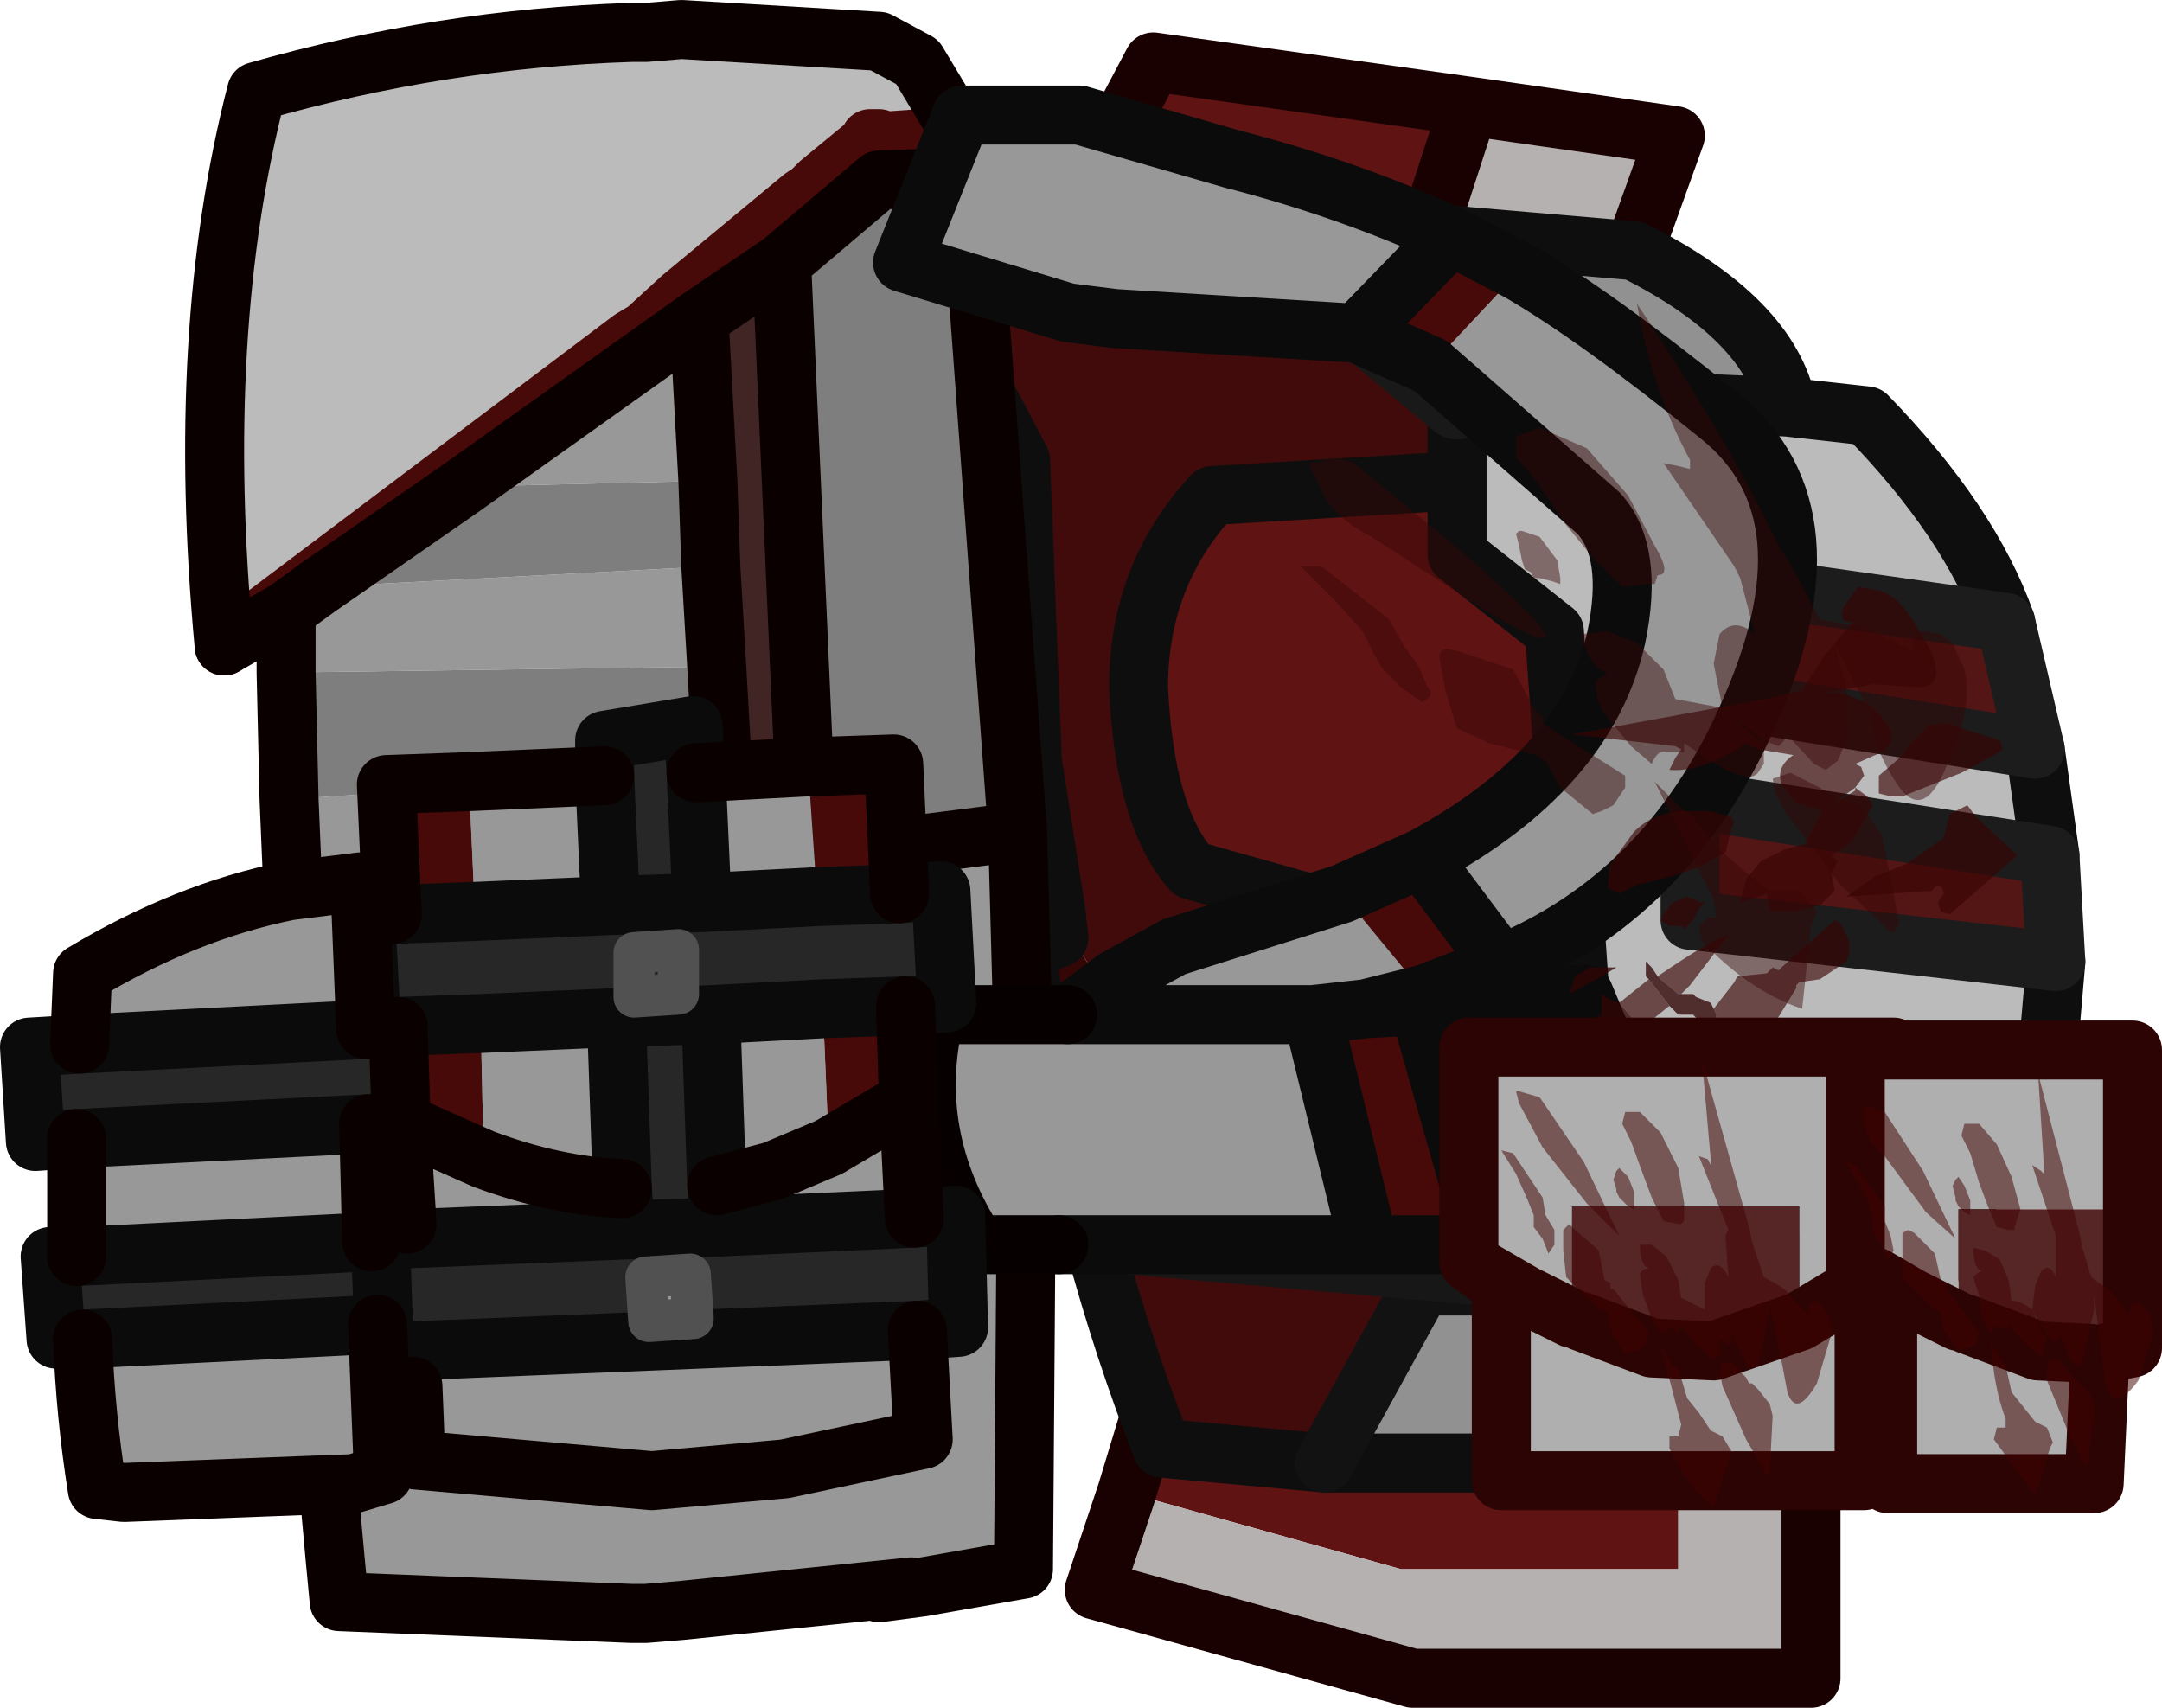 <?xml version="1.0" encoding="UTF-8" standalone="no"?>
<svg xmlns:ffdec="https://www.free-decompiler.com/flash" xmlns:xlink="http://www.w3.org/1999/xlink" ffdec:objectType="shape" height="28.95px" width="36.65px" xmlns="http://www.w3.org/2000/svg">
  <g transform="matrix(1.0, 0.0, 0.0, 1.0, -3.0, 0.6)">
    <path d="M27.9 1.2 L26.7 4.9 21.2 3.0 22.55 0.45 27.9 1.2 M22.1 24.7 L22.6 23.05 31.45 23.05 31.45 26.0 26.75 26.0 22.1 24.7" fill="#5f1313" fill-rule="evenodd" stroke="none"/>
    <path d="M27.9 1.2 L31.4 1.7 30.7 3.65 26.7 4.9 27.9 1.2 M22.1 24.7 L26.75 26.0 31.45 26.0 31.45 23.05 33.7 23.05 33.7 27.85 26.95 27.85 21.55 26.35 22.1 24.7" fill="#b6b1b1" fill-rule="evenodd" stroke="none"/>
    <path d="M26.7 4.9 L30.7 3.65 31.4 1.7 27.9 1.2 26.7 4.9 21.2 3.0 22.55 0.45 27.9 1.2 M31.45 23.05 L22.6 23.05 22.1 24.7 21.55 26.35 26.95 27.85 33.7 27.85 33.7 23.05 31.45 23.05 Z" fill="none" stroke="#190101" stroke-linecap="round" stroke-linejoin="round" stroke-width="1.0"/>
    <path d="M24.45 3.55 Q27.0 4.65 27.7 6.25 L24.45 3.55" fill="#202020" fill-rule="evenodd" stroke="none"/>
    <path d="M33.3 6.3 L34.65 6.45 Q36.4 8.25 37.0 9.95 L31.0 9.1 31.55 11.15 37.5 12.1 37.75 13.9 31.65 12.95 31.65 15.0 37.85 15.7 37.7 17.45 Q37.15 19.05 35.7 20.35 L31.05 17.9 29.85 17.25 29.6 13.65 29.35 10.1 27.7 8.8 27.7 7.55 27.7 6.25 29.95 6.15 33.3 6.3 M20.35 15.5 L19.1 15.85 17.5 13.8 17.15 13.5 17.15 13.45 16.95 13.25 16.6 11.35 16.6 4.4 16.85 4.35 17.15 4.35 17.2 4.35 17.8 4.35 17.9 4.3 17.9 4.35 18.8 4.35 20.3 7.2 20.5 12.3 20.9 14.85 20.95 15.3 20.35 15.5 M17.5 13.8 L20.5 12.3 17.5 13.8 M17.5 9.05 L17.9 11.25 17.5 9.05 17.15 7.3 17.5 9.05 M17.8 4.35 Q16.8 4.85 17.15 7.3 16.8 4.85 17.8 4.35" fill="#bbbbbb" fill-rule="evenodd" stroke="none"/>
    <path d="M35.7 20.35 L35.5 21.4 34.15 24.2 25.45 24.2 27.1 21.2 30.05 21.2 30.55 19.55 31.05 17.9 35.7 20.35 M23.1 3.0 L30.7 3.65 Q33.0 4.8 33.3 6.3 L29.95 6.15 27.7 6.25 Q27.0 4.65 24.45 3.55 L23.1 3.0" fill="#919191" fill-rule="evenodd" stroke="none"/>
    <path d="M25.45 24.2 L22.7 23.95 Q22.05 22.3 21.55 20.45 L30.05 21.2 27.1 21.2 25.45 24.2 M18.8 4.35 L20.55 3.0 23.1 3.0 24.45 3.55 27.7 6.25 27.7 7.55 23.55 7.8 Q22.3 9.15 22.3 11.05 22.4 13.25 23.2 14.15 L26.05 14.95 Q28.15 15.3 29.6 13.65 L29.85 17.25 31.05 17.9 30.55 19.55 25.8 19.2 24.65 19.1 24.05 19.05 23.75 19.05 23.45 19.0 20.9 14.85 20.5 12.3 20.3 7.2 18.8 4.35" fill="#410b0b" fill-rule="evenodd" stroke="none"/>
    <path d="M21.1 18.85 L20.35 15.5 20.95 15.3 20.9 14.85 23.45 19.0 21.1 18.85" fill="#350606" fill-rule="evenodd" stroke="none"/>
    <path d="M21.55 20.45 L20.9 20.4 20.3 18.8 21.1 18.85 23.45 19.0 23.75 19.05 24.05 19.05 24.65 19.1 25.8 19.2 30.55 19.55 30.05 21.2 21.55 20.45" fill="#350d0d" fill-rule="evenodd" stroke="none"/>
    <path d="M27.7 7.55 L27.7 8.8 29.35 10.1 29.6 13.65 Q28.15 15.3 26.05 14.95 L23.2 14.15 Q22.4 13.25 22.3 11.05 22.3 9.15 23.55 7.8 L27.7 7.55" fill="#5f1313" fill-rule="evenodd" stroke="none"/>
    <path d="M37.0 9.95 L37.5 12.1 31.55 11.15 31.0 9.1 37.0 9.95 M37.75 13.9 L37.85 15.7 31.65 15.0 31.65 12.95 37.75 13.9" fill="#541515" fill-rule="evenodd" stroke="none"/>
    <path d="M33.3 6.3 L34.65 6.45 Q36.4 8.25 37.0 9.95 M37.5 12.1 L37.75 13.9 M37.85 15.7 L37.7 17.45 Q37.15 19.05 35.7 20.35 L35.5 21.4 34.15 24.2 25.45 24.2 22.7 23.95 Q22.05 22.3 21.55 20.45 M21.1 18.85 L20.35 15.5 19.1 15.85 17.5 13.8 17.15 13.5 M17.15 13.45 L16.95 13.25 16.6 11.35 M16.6 4.4 L16.85 4.35 17.15 4.35 M17.2 4.35 L17.8 4.35 17.9 4.3 M17.9 4.35 L18.8 4.35 20.55 3.0 23.1 3.0 30.7 3.65 Q33.0 4.8 33.3 6.3 L29.95 6.15 27.7 6.25 27.7 7.55 27.7 8.8 29.35 10.1 29.6 13.65 29.85 17.25 31.05 17.9 35.7 20.35 M20.5 12.3 L20.3 7.2 18.8 4.35 M27.7 7.55 L23.55 7.8 Q22.3 9.15 22.3 11.05 22.4 13.25 23.2 14.15 L26.05 14.95 Q28.15 15.3 29.6 13.65 M20.35 15.5 L20.95 15.3 20.9 14.85 20.5 12.3 17.5 13.8 M23.75 19.05 L24.05 19.05 24.65 19.1 25.8 19.2 30.55 19.55 M23.45 19.0 L21.1 18.85 M17.9 11.25 L17.5 9.05 M17.15 7.3 Q16.8 4.85 17.8 4.35" fill="none" stroke="#0e0e0e" stroke-linecap="round" stroke-linejoin="round" stroke-width="1.0"/>
    <path d="M30.55 19.55 L31.05 17.9 M25.45 24.2 L27.1 21.2 30.05 21.2 30.55 19.55" fill="none" stroke="#121212" stroke-linecap="round" stroke-linejoin="round" stroke-width="1.0"/>
    <path d="M21.55 20.45 L20.9 20.4 20.3 18.8 21.1 18.85 M30.05 21.2 L21.55 20.45" fill="none" stroke="#171717" stroke-linecap="round" stroke-linejoin="round" stroke-width="1.0"/>
    <path d="M37.0 9.95 L37.5 12.1 31.55 11.15 31.0 9.1 37.0 9.95 M37.75 13.9 L37.85 15.7 31.65 15.0 31.65 12.95 37.75 13.9 M17.5 9.05 L17.15 7.3" fill="none" stroke="#1c1c1c" stroke-linecap="round" stroke-linejoin="round" stroke-width="1.0"/>
    <path d="M27.7 6.25 L24.45 3.55" fill="none" stroke="#191919" stroke-linecap="round" stroke-linejoin="round" stroke-width="1.2"/>
    <path d="M6.8 10.35 Q6.3 5.0 7.35 0.95 10.5 0.05 13.7 -0.05 L13.95 -0.05 14.55 -0.1 17.9 0.1 18.55 0.45 19.3 1.7 17.9 1.8 17.9 1.75 17.75 1.75 17.75 1.8 16.9 2.5 16.75 2.65 16.6 2.75 14.55 4.45 13.95 5.0 13.7 5.15 6.8 10.35" fill="#bbbbbb" fill-rule="evenodd" stroke="none"/>
    <path d="M19.3 1.7 L19.4 2.4 17.9 2.45 16.25 3.85 14.85 4.8 10.85 7.65 8.4 9.35 7.85 9.75 6.8 10.35 13.7 5.15 13.95 5.0 14.55 4.45 16.6 2.75 16.75 2.65 16.9 2.5 17.75 1.8 17.75 1.75 17.9 1.75 17.9 1.8 19.3 1.7 M16.75 2.65 L16.6 2.75 16.75 2.65" fill="#252525" fill-rule="evenodd" stroke="none"/>
    <path d="M19.55 3.9 L19.95 3.95 19.55 3.95 19.55 3.9 M20.25 13.5 L20.4 19.05 21.2 18.55 21.2 19.15 20.4 19.2 20.35 26.0 18.65 26.3 17.9 26.4 18.45 26.3 14.55 26.7 13.95 26.75 13.7 26.75 8.75 26.55 Q8.2 20.85 8.0 15.3 L7.9 12.95 15.25 12.45 15.35 14.25 16.6 14.05 16.7 14.0 17.9 13.85 17.9 13.8 20.25 13.5 M7.85 10.8 L7.85 9.75 8.4 9.35 15.05 9.0 15.15 10.7 7.85 10.8 M20.4 19.2 L20.4 19.05 20.4 19.2 M15.0 7.55 L10.85 7.65 14.85 4.8 15.0 7.55 M15.35 14.25 L8.0 15.3 15.35 14.25" fill="#989898" fill-rule="evenodd" stroke="none"/>
    <path d="M16.25 3.85 L16.7 14.0 16.6 14.05 15.35 14.25 15.25 12.45 15.15 10.7 15.05 9.0 15.0 7.55 14.85 4.8 16.25 3.85" fill="#412424" fill-rule="evenodd" stroke="none"/>
    <path d="M19.4 2.4 L19.55 3.9 19.55 3.95 20.25 13.5 17.9 13.8 17.9 13.85 16.7 14.0 16.25 3.85 17.9 2.45 19.4 2.4 M7.9 12.95 L7.85 10.8 15.15 10.7 15.25 12.45 7.9 12.95 M15.0 7.55 L15.05 9.0 8.4 9.35 10.85 7.65 15.0 7.55" fill="#7e7e7e" fill-rule="evenodd" stroke="none"/>
    <path d="M6.8 10.35 L13.7 5.15 13.95 5.0 14.55 4.45 16.6 2.75 16.75 2.65 16.9 2.5 17.75 1.8 17.75 1.75 17.9 1.75 M17.9 1.8 L19.3 1.7" fill="none" stroke="#480909" stroke-linecap="round" stroke-linejoin="round" stroke-width="1.0"/>
    <path d="M6.8 10.35 Q6.3 5.0 7.35 0.95 10.5 0.05 13.7 -0.05 L13.95 -0.05 14.55 -0.1 17.9 0.1 18.55 0.45 19.3 1.7 19.4 2.4 19.55 3.9 19.55 3.95 20.25 13.5 20.4 19.05 20.4 19.2 20.35 26.0 18.65 26.3 17.9 26.4 M18.45 26.3 L14.55 26.7 13.95 26.75 13.7 26.75 8.75 26.55 Q8.2 20.85 8.0 15.3 L7.9 12.95 7.85 10.8 7.85 9.75 6.8 10.35 M19.4 2.4 L17.9 2.45 16.25 3.85 16.7 14.0 17.9 13.85 M17.9 13.8 L20.25 13.5 M15.05 9.0 L15.15 10.7 15.25 12.45 15.35 14.25 16.6 14.05 16.7 14.0 M15.0 7.55 L15.05 9.0 M8.4 9.35 L7.85 9.75 M15.0 7.55 L14.85 4.8 10.85 7.65 8.4 9.35 M16.25 3.85 L14.85 4.8 M8.0 15.3 L15.35 14.25" fill="none" stroke="#0b0000" stroke-linecap="round" stroke-linejoin="round" stroke-width="1.0"/>
    <path d="M27.05 16.45 L29.85 16.25 30.5 17.8 36.3 19.0 35.65 21.2 30.35 20.25 Q30.15 20.1 29.85 20.5 L28.2 20.5 27.05 16.45 M30.35 20.25 Q30.7 18.8 30.5 17.8 30.7 18.8 30.35 20.25" fill="#232323" fill-rule="evenodd" stroke="none"/>
    <path d="M28.75 4.0 L27.25 5.6 26.0 5.05 27.6 3.4 28.75 4.0 M27.1 13.95 L28.45 15.75 27.15 16.25 25.75 14.55 27.1 13.95 M26.15 16.5 L27.05 16.45 28.2 20.5 26.2 20.5 25.25 16.6 26.15 16.5" fill="#480909" fill-rule="evenodd" stroke="none"/>
    <path d="M28.75 4.0 Q30.05 4.75 32.15 6.45 34.2 8.1 32.6 11.6 31.25 14.6 28.45 15.75 L27.1 13.95 Q29.9 12.45 30.4 10.2 30.7 8.75 30.1 8.1 L27.25 5.6 28.75 4.0 M27.15 16.25 L26.15 16.5 25.25 16.6 21.9 16.6 25.25 16.6 26.2 20.5 20.95 20.5 19.55 20.5 Q18.35 18.65 18.85 16.6 L21.1 16.6 21.9 16.6 21.9 16.0 22.9 15.45 25.75 14.55 27.15 16.25 M27.6 3.4 L26.0 5.05 21.9 4.8 21.1 4.7 18.3 3.85 19.3 1.35 21.3 1.35 23.9 2.1 Q25.85 2.6 27.6 3.4" fill="#989898" fill-rule="evenodd" stroke="none"/>
    <path d="M28.45 15.75 Q31.25 14.6 32.6 11.6 34.2 8.1 32.15 6.45 30.05 4.75 28.75 4.0 L27.6 3.4 26.0 5.05 27.25 5.6 30.1 8.1 Q30.7 8.75 30.4 10.2 29.9 12.45 27.1 13.95 L28.45 15.75 27.15 16.25 26.15 16.5 27.05 16.45 29.85 16.25 30.5 17.8 36.3 19.0 35.65 21.2 30.35 20.25 Q30.15 20.1 29.85 20.5 L28.2 20.5 26.2 20.5 20.95 20.5 M21.1 16.6 L21.9 16.0 22.9 15.45 25.75 14.55 27.1 13.95 M26.0 5.05 L21.9 4.8 21.1 4.7 18.3 3.85 19.3 1.35 21.3 1.35 23.9 2.1 Q25.85 2.6 27.6 3.4 M21.9 16.6 L25.25 16.6 26.15 16.5 M21.1 16.6 L21.9 16.6 M25.25 16.6 L26.2 20.5 M27.05 16.45 L28.2 20.5 M30.5 17.8 Q30.7 18.8 30.35 20.25" fill="none" stroke="#0b0b0b" stroke-linecap="round" stroke-linejoin="round" stroke-width="1.0"/>
    <path d="M20.95 20.5 L19.55 20.5 Q18.35 18.65 18.85 16.6 L21.1 16.6" fill="none" stroke="#070000" stroke-linecap="round" stroke-linejoin="round" stroke-width="1.0"/>
    <path d="M13.25 12.55 L13.25 11.95 14.75 11.7 14.8 12.5 14.9 14.7 13.35 14.75 14.9 14.7 16.85 14.6 18.25 14.55 18.95 14.5 19.05 16.4 18.35 16.45 16.95 16.5 15.05 16.6 13.45 16.65 15.05 16.6 15.15 19.5 15.2 20.2 13.6 20.25 15.2 20.2 18.5 20.05 19.2 20.0 19.25 21.9 18.55 21.95 9.95 22.3 9.5 22.35 9.5 21.85 9.4 21.85 4.4 22.1 3.95 22.1 3.85 20.7 4.3 20.7 9.3 20.45 9.45 20.45 9.9 20.4 13.6 20.25 13.55 19.55 13.45 16.65 11.15 16.75 9.75 16.8 9.3 16.85 9.75 16.85 9.8 18.4 9.8 18.45 9.25 18.45 4.3 18.7 3.6 18.75 3.5 17.15 4.35 17.1 9.2 16.85 9.3 16.85 9.2 14.95 9.65 14.9 11.05 14.85 13.35 14.75 13.25 12.55 M9.45 20.45 L9.5 21.85 9.45 20.45 M14.5 16.25 L14.5 15.5 13.75 15.55 13.75 16.3 14.5 16.25 M13.95 21.05 L14.0 21.8 14.75 21.75 14.7 21.0 13.95 21.05" fill="#272727" fill-rule="evenodd" stroke="none"/>
    <path d="M14.5 16.25 L13.75 16.3 13.75 15.55 14.5 15.5 14.5 16.25" fill="#252525" fill-rule="evenodd" stroke="none"/>
    <path d="M16.7 12.4 L18.15 12.35 18.25 14.55 16.85 14.6 16.7 12.4 M18.35 16.45 L18.4 18.05 17.05 18.85 16.95 16.5 18.35 16.45 M9.65 14.9 L9.55 12.7 10.95 12.65 11.05 14.85 9.65 14.9 M9.75 16.85 L9.75 16.8 11.15 16.75 11.2 19.05 9.85 18.45 9.8 18.4 9.75 16.85" fill="#480909" fill-rule="evenodd" stroke="none"/>
    <path d="M14.8 12.5 L16.7 12.4 16.85 14.6 14.9 14.7 14.8 12.5 M18.4 18.05 L18.5 20.05 15.2 20.2 15.15 19.5 15.05 16.6 16.95 16.5 17.05 18.85 18.4 18.05 M18.55 21.95 L18.65 23.8 16.3 24.3 14.05 24.5 10.05 24.15 10.0 22.9 9.95 22.3 18.55 21.95 M9.4 21.85 L9.5 24.4 9.0 24.55 5.1 24.7 4.65 24.65 Q4.45 23.4 4.4 22.1 L9.4 21.85 M4.3 20.7 L4.3 18.7 9.25 18.45 9.3 20.45 4.3 20.7 M4.35 17.1 L4.4 15.9 Q6.15 14.85 7.9 14.5 L9.1 14.35 9.2 16.85 4.35 17.1 M10.95 12.65 L13.25 12.55 13.35 14.75 11.05 14.85 10.95 12.65 M11.15 16.75 L13.45 16.65 13.55 19.55 13.6 20.25 9.9 20.4 9.9 20.15 9.8 18.55 9.8 18.45 9.8 18.4 9.85 18.45 11.2 19.05 11.15 16.75 M17.05 18.85 L16.1 19.25 15.15 19.5 16.1 19.25 17.05 18.85 M13.55 19.55 Q12.4 19.5 11.2 19.05 12.4 19.5 13.55 19.55" fill="#989898" fill-rule="evenodd" stroke="none"/>
    <path d="M13.25 12.55 L13.25 11.95 14.75 11.7 14.8 12.5 14.9 14.7 13.35 14.75 13.25 12.55 M18.25 14.55 L18.95 14.5 19.05 16.4 18.35 16.45 16.95 16.5 15.05 16.6 13.45 16.65 13.55 19.55 13.6 20.25 15.2 20.2 15.15 19.5 15.05 16.6 M18.5 20.05 L19.2 20.0 19.25 21.9 18.55 21.95 9.95 22.3 9.5 22.35 9.5 21.85 9.4 21.85 4.4 22.1 3.95 22.1 3.85 20.7 4.3 20.7 9.3 20.45 9.45 20.45 9.9 20.4 13.6 20.25 M4.3 18.7 L3.6 18.75 3.5 17.15 4.35 17.1 9.2 16.85 9.3 16.85 9.2 14.95 9.65 14.9 11.05 14.85 13.35 14.75 M9.75 16.8 L9.3 16.85 9.75 16.85 M9.75 16.8 L11.15 16.75 13.45 16.65 M9.8 18.45 L9.25 18.45 4.3 18.7 M9.5 21.85 L9.45 20.45 M16.85 14.6 L18.25 14.55 M16.85 14.6 L14.9 14.7 M15.2 20.2 L18.5 20.05" fill="none" stroke="#0b0b0b" stroke-linecap="round" stroke-linejoin="round" stroke-width="1.0"/>
    <path d="M14.5 16.25 L13.75 16.3 13.75 15.55 14.5 15.5 14.5 16.25 M13.95 21.05 L14.7 21.0 14.75 21.75 14.0 21.8 13.95 21.05" fill="none" stroke="#515151" stroke-linecap="round" stroke-linejoin="round" stroke-width="0.7"/>
    <path d="M14.8 12.5 L16.7 12.4 18.15 12.35 18.25 14.55 M18.35 16.45 L18.4 18.05 18.5 20.05 M18.55 21.95 L18.65 23.8 16.3 24.3 14.05 24.5 10.05 24.15 10.0 22.9 M9.4 21.85 L9.5 24.4 9.0 24.55 5.1 24.7 4.65 24.65 Q4.45 23.4 4.4 22.1 M4.3 20.7 L4.3 18.7 M4.35 17.1 L4.4 15.9 Q6.15 14.85 7.9 14.5 L9.1 14.35 9.2 16.85 M9.65 14.9 L9.55 12.7 10.95 12.65 13.25 12.55 M9.75 16.85 L9.75 16.8 M9.25 18.45 L9.3 20.45 M9.9 20.15 L9.8 18.55 M9.8 18.4 L9.75 16.85 M9.8 18.4 L9.85 18.45 11.2 19.05 Q12.4 19.5 13.55 19.55 M15.15 19.5 L16.1 19.25 17.05 18.85 18.4 18.05" fill="none" stroke="#0b0000" stroke-linecap="round" stroke-linejoin="round" stroke-width="1.0"/>
    <path d="M33.9 13.15 L33.45 13.0 33.2 12.7 Q33.1 12.4 33.4 12.2 L32.8 12.1 32.6 12.0 Q31.85 12.5 31.3 12.45 L31.4 12.25 31.5 12.1 31.4 12.05 29.65 11.85 32.65 11.3 32.95 11.25 33.55 11.1 33.9 10.55 34.4 9.95 Q34.15 9.95 34.25 9.7 L34.35 9.55 34.5 9.35 34.8 9.4 Q35.2 9.45 35.6 10.2 36.05 10.95 35.6 11.05 L34.75 11.0 33.9 11.15 34.15 11.15 Q34.8 11.25 35.05 11.8 L35.05 12.0 34.9 12.15 34.45 12.35 34.55 12.4 34.6 12.55 34.45 12.75 34.65 12.9 34.75 13.05 34.4 13.65 34.05 13.9 34.15 14.0 34.05 14.2 34.1 14.5 33.85 14.75 33.4 14.85 33.0 14.85 32.95 14.55 32.5 14.7 32.6 14.3 32.85 14.0 33.25 13.8 33.6 13.7 33.9 13.15 34.45 12.8 34.45 12.75 33.9 13.15 M36.9 12.15 L36.25 12.5 35.25 12.9 35.05 12.9 34.85 12.85 34.85 12.55 35.2 12.25 35.3 12.15 35.35 12.05 35.45 11.95 35.7 11.7 35.95 11.65 36.9 11.95 36.95 12.1 36.9 12.15 M32.25 13.85 L31.8 14.1 31.35 14.25 30.75 14.4 30.45 14.55 30.25 14.45 30.3 14.05 30.7 13.5 Q31.0 13.2 31.45 13.15 L32.0 13.15 32.35 13.25 32.4 13.35 32.35 13.45 32.25 13.85 M30.5 17.1 L30.45 17.15 29.65 17.6 29.45 17.6 29.45 17.5 Q29.45 17.15 29.65 16.95 L30.15 16.6 30.25 16.8 30.5 17.1 M30.45 16.4 L30.95 16.0 31.3 16.45 30.8 16.85 30.75 16.75 30.45 16.4 M31.1 15.95 Q32.05 15.3 32.3 15.25 L31.65 16.1 31.5 16.25 31.45 16.25 31.15 16.0 31.1 15.95 M32.05 16.5 L32.4 16.05 32.45 15.95 32.95 15.9 33.05 15.8 33.15 15.85 33.2 15.8 34.1 15.0 34.2 15.05 34.25 15.15 34.35 15.35 34.35 15.55 34.3 15.7 33.85 16.0 33.5 16.05 33.45 16.1 33.45 16.15 33.05 16.8 32.75 17.15 32.6 17.15 32.4 16.9 32.1 16.9 31.95 16.95 31.9 16.75 32.05 16.75 32.1 16.6 32.05 16.5 M32.05 17.7 L31.8 17.85 31.65 17.85 31.55 17.7 31.3 17.45 31.35 17.4 31.7 17.4 31.85 17.35 32.05 17.7 M31.25 17.9 L31.05 18.0 30.65 18.0 Q30.8 17.8 31.05 17.7 L31.25 17.9 M36.35 13.05 L36.5 13.25 37.2 13.9 36.05 14.9 35.9 14.85 35.85 14.7 35.95 14.55 Q35.9 14.3 35.75 14.5 L34.3 14.6 34.65 14.35 34.8 14.25 35.3 14.05 35.6 13.85 35.95 13.6 36.05 13.2 36.35 13.05 M31.7 15.0 L31.55 15.15 31.5 15.1 31.3 15.1 31.15 15.0 31.2 14.95 31.15 14.95 31.35 14.7 31.6 14.6 31.85 14.7 31.9 14.7 31.8 14.8 31.75 14.9 31.7 15.0" fill="#3a0404" fill-opacity="0.627" fill-rule="evenodd" stroke="none"/>
    <path d="M29.95 15.8 L30.4 15.8 30.15 15.95 29.6 16.25 29.7 15.95 29.95 15.8 M30.15 16.6 L30.15 16.4 30.15 16.25 30.3 16.35 30.45 16.4 30.75 16.75 30.8 16.85 31.3 17.45 31.55 17.7 31.65 17.85 31.9 18.35 31.25 17.9 31.05 17.7 31.0 17.65 30.5 17.1 30.25 16.8 30.15 16.6 M30.95 16.0 L30.9 15.95 30.9 15.8 30.9 15.7 31.0 15.8 31.1 15.95 31.15 16.0 31.45 16.25 31.5 16.25 31.7 16.25 31.75 16.3 32.0 16.4 32.05 16.5 32.1 16.6 32.05 16.75 31.9 16.75 31.85 16.75 31.7 16.6 31.45 16.6 31.3 16.45 30.95 16.0 M32.6 17.15 L32.6 17.2 32.75 17.75 32.8 17.8 32.8 17.85 33.05 17.85 33.3 18.15 33.35 18.35 33.3 18.5 33.25 18.65 33.25 18.7 33.1 18.7 32.5 18.05 32.5 18.0 Q32.45 17.85 32.4 17.95 L32.1 17.85 32.05 17.75 32.05 17.7 31.85 17.35 31.8 17.25 31.75 17.15 31.85 16.95 31.95 16.95 32.1 16.9 32.4 16.9 32.6 17.15 M31.2 18.4 L31.3 18.4 31.45 18.55 31.5 18.6 31.55 18.65 31.55 18.8 31.6 18.85 31.55 18.85 31.45 18.9 31.25 18.8 31.05 18.6 31.15 18.55 31.15 18.5 31.2 18.4 M34.45 19.0 L35.15 19.85 34.55 20.35 34.5 20.55 34.35 20.35 34.25 20.05 34.1 19.8 33.85 19.55 33.55 19.4 33.5 19.3 33.25 19.1 34.2 19.3 34.4 19.25 34.35 19.15 34.35 19.0 34.45 19.0 M33.2 20.65 L33.25 20.85 33.25 20.9 33.2 20.95 33.5 21.15 33.55 21.25 33.5 21.45 Q33.3 21.85 32.8 21.9 L32.7 21.9 33.25 22.05 33.85 22.1 Q34.15 22.2 33.8 22.8 L33.1 23.35 32.95 23.35 32.9 23.25 32.8 23.1 Q32.75 22.8 32.95 22.9 L32.65 22.4 32.45 21.85 32.05 21.75 31.85 21.6 29.8 21.0 31.0 20.95 31.05 20.9 31.0 20.75 30.95 20.65 Q31.35 20.65 31.85 21.05 L32.0 21.05 32.4 21.0 32.3 20.55 32.5 20.35 32.8 20.3 33.2 20.65 33.2 20.6 32.8 20.3 32.7 19.75 32.45 19.7 32.15 19.5 32.05 19.15 32.0 18.9 32.35 19.0 32.4 18.8 32.65 18.85 32.9 18.95 33.1 19.15 Q33.0 19.25 33.05 19.4 L33.05 19.6 33.0 19.6 33.2 19.9 33.35 20.4 33.35 20.55 33.2 20.65 M33.75 20.55 L34.4 20.9 34.8 21.35 34.8 21.45 34.15 21.65 33.9 21.55 33.8 21.35 33.75 21.25 33.65 21.2 33.65 21.15 33.5 20.85 33.4 20.6 33.6 20.55 33.75 20.55 M30.4 18.9 L30.6 18.85 30.85 18.95 Q31.05 19.15 31.2 19.15 L31.5 19.4 31.75 19.55 31.8 19.85 31.8 20.0 31.75 20.1 31.55 20.1 31.2 20.05 30.7 19.75 30.4 19.25 30.4 18.9" fill="#310404" fill-opacity="0.769" fill-rule="evenodd" stroke="none"/>
    <path d="M32.2 11.4 L32.05 10.65 32.15 10.15 Q32.4 9.85 32.75 10.15 L32.5 9.2 32.4 9.0 31.2 7.25 31.45 7.3 31.65 7.35 31.65 7.2 Q31.0 6.0 30.75 4.55 32.35 6.95 33.15 8.65 L33.4 9.05 33.85 9.9 34.65 10.05 35.45 10.45 Q35.35 10.1 35.65 10.1 L35.9 10.15 36.1 10.3 36.3 10.75 Q36.45 11.35 36.05 12.25 35.65 13.35 35.2 12.75 34.75 12.1 34.7 11.5 L34.1 10.3 34.2 10.7 Q34.5 11.6 34.15 12.3 L33.95 12.45 33.75 12.35 33.2 11.75 33.25 11.95 33.15 12.05 32.9 11.95 32.9 12.35 32.8 12.5 Q32.65 12.7 32.0 12.3 L31.55 12.0 31.55 12.15 31.25 12.15 Q31.1 12.1 31.0 12.35 L30.65 12.05 30.2 11.5 Q30.05 11.3 30.05 10.95 L30.25 10.8 Q29.95 10.75 29.8 10.15 L30.25 10.1 30.75 10.3 31.2 10.75 31.4 11.25 32.2 11.4 32.8 11.95 32.9 11.95 32.2 11.4 M30.6 7.8 L31.05 8.65 Q31.35 9.15 31.1 9.15 L31.05 9.3 30.95 9.3 30.5 9.35 30.0 8.85 29.55 8.3 29.0 7.5 28.7 7.15 28.7 6.8 29.1 6.65 29.9 7.0 30.6 7.8 M29.1 8.5 L29.4 8.9 29.45 9.2 29.45 9.3 29.3 9.25 29.1 9.2 29.0 9.2 28.95 9.1 28.85 9.05 28.8 8.9 28.75 8.65 28.7 8.45 28.75 8.4 28.8 8.4 29.1 8.5 M26.25 8.5 Q25.55 8.15 25.35 7.6 L25.2 7.3 Q25.2 7.2 25.35 7.25 25.6 7.1 25.95 7.25 L27.6 8.6 Q29.0 9.8 29.2 10.15 29.2 10.4 27.95 9.6 L26.25 8.5 M33.5 14.5 L33.8 14.85 33.7 15.1 33.55 16.5 Q32.65 16.2 31.85 15.35 L31.8 15.1 31.95 14.95 32.1 14.95 32.05 14.65 31.05 12.65 31.5 13.1 31.65 13.2 32.15 13.8 32.55 14.15 33.0 14.5 33.5 14.5 M33.35 12.5 L33.85 12.75 34.0 12.85 34.1 12.9 34.3 12.95 34.65 13.2 34.9 13.55 35.2 15.05 35.1 15.2 35.05 15.2 34.2 14.4 33.25 13.15 33.1 12.85 33.05 12.6 33.35 12.5 M27.05 10.7 L27.2 11.05 Q27.35 11.2 27.1 11.3 L26.75 11.05 26.45 10.75 26.3 10.5 26.1 10.1 25.6 9.55 25.05 9.0 25.4 9.0 26.55 9.9 26.8 10.35 27.05 10.7 M27.4 10.55 Q27.4 10.4 27.55 10.4 L27.75 10.45 28.5 10.7 28.65 10.75 29.0 11.4 29.15 11.55 29.15 11.65 29.2 11.7 30.55 12.55 30.55 12.75 30.45 12.9 30.35 13.05 30.15 13.15 30.0 13.2 29.45 12.75 29.2 12.3 29.1 12.25 29.05 12.2 28.25 12.0 27.7 11.75 27.5 11.1 27.4 10.55" fill="#380606" fill-opacity="0.447" fill-rule="evenodd" stroke="none"/>
    <path d="M38.6 22.35 L38.5 24.55 35.0 24.55 35.0 21.25 34.8 21.1 34.6 21.25 34.6 24.5 28.45 24.5 28.45 21.2 27.9 20.8 27.9 17.15 35.1 17.15 35.1 17.2 39.15 17.2 39.15 19.9 36.2 19.9 36.2 21.8 36.2 21.85 36.35 21.85 37.55 22.3 38.6 22.35 M27.9 20.8 L28.85 21.35 29.65 21.75 28.85 21.35 27.9 20.8 M34.8 21.1 L34.75 21.05 34.55 20.95 34.8 21.05 35.4 21.4 36.2 21.8 35.4 21.4 34.8 21.05 34.55 20.95 34.75 21.05 34.8 21.1 M33.5 21.8 L33.5 19.85 29.65 19.85 29.65 21.75 29.65 21.8 29.8 21.8 31.0 22.25 32.05 22.3 33.5 21.8 34.75 21.05 33.5 21.8 M34.55 20.95 L34.45 20.85 34.45 17.2 35.1 17.2 34.45 17.2 34.45 20.85 34.55 20.95" fill="#afafaf" fill-rule="evenodd" stroke="none"/>
    <path d="M39.15 21.85 L39.15 22.25 38.6 22.35 37.55 22.3 36.35 21.85 39.15 21.85 M33.5 21.8 L32.05 22.3 31.0 22.25 29.8 21.8 33.5 21.8" fill="#747474" fill-rule="evenodd" stroke="none"/>
    <path d="M39.15 19.9 L39.15 21.85 36.35 21.85 36.2 21.85 36.2 21.8 36.2 19.9 39.15 19.9 M29.8 21.8 L29.65 21.8 29.65 21.75 29.65 19.85 33.5 19.85 33.5 21.8 29.8 21.8" fill="#562626" fill-rule="evenodd" stroke="none"/>
    <path d="M38.6 22.35 L38.5 24.55 35.0 24.55 35.0 21.25 34.8 21.1 34.6 21.25 34.6 24.5 28.45 24.5 28.45 21.2 27.9 20.8 27.9 17.15 35.1 17.15 35.1 17.2 39.15 17.2 39.15 19.9 39.15 21.85 39.15 22.25 38.6 22.35 37.55 22.3 36.35 21.85 M36.2 21.8 L35.4 21.4 34.8 21.05 34.55 20.95 34.75 21.05 34.8 21.1 M29.65 21.75 L28.85 21.35 27.9 20.8 M33.5 21.8 L34.75 21.05 M35.1 17.2 L34.45 17.2 34.45 20.85 34.55 20.95 M29.8 21.8 L31.0 22.25 32.05 22.3 33.5 21.8" fill="none" stroke="#2c0404" stroke-linecap="round" stroke-linejoin="round" stroke-width="1.0"/>
    <path d="M29.1 18.0 L29.85 19.1 30.45 20.35 29.9 19.8 29.15 18.85 28.75 18.1 28.7 17.9 28.75 17.9 29.1 18.0 M29.5 20.25 L29.6 20.15 29.7 20.25 30.05 20.55 30.1 20.6 30.2 21.1 30.3 21.15 30.3 21.25 30.35 21.25 30.95 22.0 30.9 22.15 30.85 22.25 30.75 22.3 30.65 22.3 30.55 22.35 30.3 21.95 30.25 21.65 30.2 21.6 30.15 21.6 29.8 21.3 29.55 21.05 29.5 20.6 29.5 20.25 M28.45 18.9 L28.65 18.95 29.15 19.7 29.2 20.0 29.35 20.25 29.35 20.5 29.25 20.65 29.15 20.4 29.0 20.2 29.0 20.0 28.9 19.75 28.7 19.3 28.45 18.9 M36.25 18.65 L36.3 18.45 36.55 18.45 36.85 18.8 37.1 19.35 37.25 19.9 37.15 20.2 37.15 20.25 37.05 20.25 36.85 20.2 36.7 19.85 36.55 19.45 36.4 18.95 36.25 18.65 M31.15 18.6 L31.45 19.2 31.55 19.8 31.55 20.1 31.5 20.15 31.45 20.15 31.2 20.1 31.0 19.7 30.85 19.3 30.65 18.75 30.5 18.45 30.55 18.25 30.8 18.25 31.15 18.6 M34.95 18.25 L35.6 19.25 36.15 20.4 35.65 19.95 34.95 19.0 Q34.6 18.7 34.6 18.35 L34.6 18.15 34.65 18.15 34.95 18.25 M34.95 19.85 L34.95 20.1 35.05 20.35 35.1 20.6 35.0 20.75 34.9 20.5 34.75 20.3 34.75 20.1 34.7 19.85 34.5 19.45 34.3 19.1 34.45 19.15 34.95 19.85 M34.05 22.0 L33.8 22.85 Q33.45 23.45 33.3 23.0 L33.15 22.2 32.95 21.35 33.0 21.6 32.8 22.55 32.65 22.6 32.6 22.5 32.35 22.0 32.35 22.15 32.3 22.2 32.15 22.1 32.15 22.35 32.05 22.45 31.7 22.15 31.5 21.85 31.45 22.0 31.35 21.9 31.15 22.0 31.0 21.75 30.85 21.35 30.8 21.0 Q30.85 20.9 30.95 20.9 30.8 20.85 30.8 20.5 L31.0 20.5 31.25 20.7 31.45 21.1 31.5 21.4 31.9 21.6 31.9 21.15 32.0 20.9 Q32.15 20.75 32.3 21.05 L32.25 20.35 32.3 20.25 31.8 19.0 31.95 19.05 32.0 19.15 32.0 19.05 31.85 17.35 32.65 20.2 32.7 20.45 32.9 21.05 Q33.2 21.2 33.3 21.3 L33.65 21.7 Q33.65 21.45 33.8 21.45 L33.9 21.55 34.0 21.7 34.05 22.0 M35.75 20.6 L35.8 20.65 35.9 21.1 36.0 21.2 36.0 21.25 36.55 22.0 36.5 22.1 36.5 22.2 36.35 22.25 36.3 22.25 36.2 22.3 35.95 21.95 35.9 21.65 35.85 21.6 35.8 21.6 35.5 21.3 35.25 21.05 35.25 20.7 35.25 20.3 35.35 20.25 35.45 20.3 35.75 20.6 M30.35 19.4 L30.4 19.25 30.45 19.2 30.6 19.35 30.7 19.6 30.7 19.85 30.7 19.9 30.6 19.85 30.55 19.8 30.5 19.75 30.45 19.7 30.4 19.6 30.4 19.55 30.35 19.4 M31.6 23.1 L31.8 23.35 32.0 23.65 32.2 23.75 32.35 24.0 32.3 24.15 32.05 24.95 Q31.6 24.6 31.3 23.95 L31.3 23.75 31.35 23.75 31.45 23.75 31.5 23.55 31.15 22.2 31.35 22.55 31.45 22.6 31.6 23.1 M32.6 22.75 L32.65 22.85 32.7 22.85 32.8 22.95 33.0 23.2 33.05 23.4 33.0 24.35 32.95 24.45 32.95 24.4 32.6 23.8 32.2 22.9 32.15 22.65 32.2 22.5 32.35 22.5 32.6 22.75 M37.45 21.6 L37.5 21.2 37.6 20.95 Q37.75 20.8 37.85 21.05 L37.85 20.45 37.85 20.35 37.45 19.15 37.6 19.25 37.65 19.3 37.65 19.2 37.55 17.6 38.25 20.3 38.3 20.55 38.45 21.05 38.8 21.3 39.1 21.7 Q39.1 21.45 39.25 21.5 L39.35 21.55 39.45 21.7 39.5 22.0 39.25 22.8 Q38.85 23.35 38.7 22.9 L38.6 22.15 38.5 21.35 38.5 21.6 38.3 22.5 38.2 22.55 38.1 22.45 37.9 22.0 37.9 22.1 37.85 22.15 37.7 22.05 37.65 22.3 37.6 22.4 37.25 22.1 37.05 21.85 37.05 21.95 36.9 21.9 Q36.85 21.85 36.75 22.0 L36.6 21.75 36.55 21.35 36.45 21.05 Q36.55 20.95 36.6 20.95 36.45 20.9 36.45 20.55 L36.65 20.6 36.9 20.75 37.05 21.1 37.1 21.45 Q37.25 21.45 37.45 21.6 L37.65 22.05 37.7 22.05 37.45 21.6 M36.1 19.5 L36.15 19.4 36.2 19.35 36.3 19.5 36.4 19.75 36.4 19.95 36.4 20.0 36.3 19.95 36.2 19.85 36.15 19.75 36.15 19.7 36.1 19.5 M38.2 22.8 L38.25 22.85 38.45 23.05 38.5 23.3 38.4 24.2 38.35 24.25 38.05 23.65 37.7 22.8 37.7 22.6 37.75 22.45 37.9 22.45 38.1 22.7 38.15 22.75 38.2 22.8 M37.1 23.0 L37.3 23.25 37.5 23.5 37.7 23.6 37.8 23.85 37.75 23.95 37.5 24.75 36.8 23.8 36.85 23.6 36.9 23.6 37.0 23.6 37.0 23.45 Q36.8 22.95 36.75 22.15 L36.95 22.5 37.0 22.55 37.1 23.0" fill="#410000" fill-opacity="0.51" fill-rule="evenodd" stroke="none"/>
  </g>
</svg>
